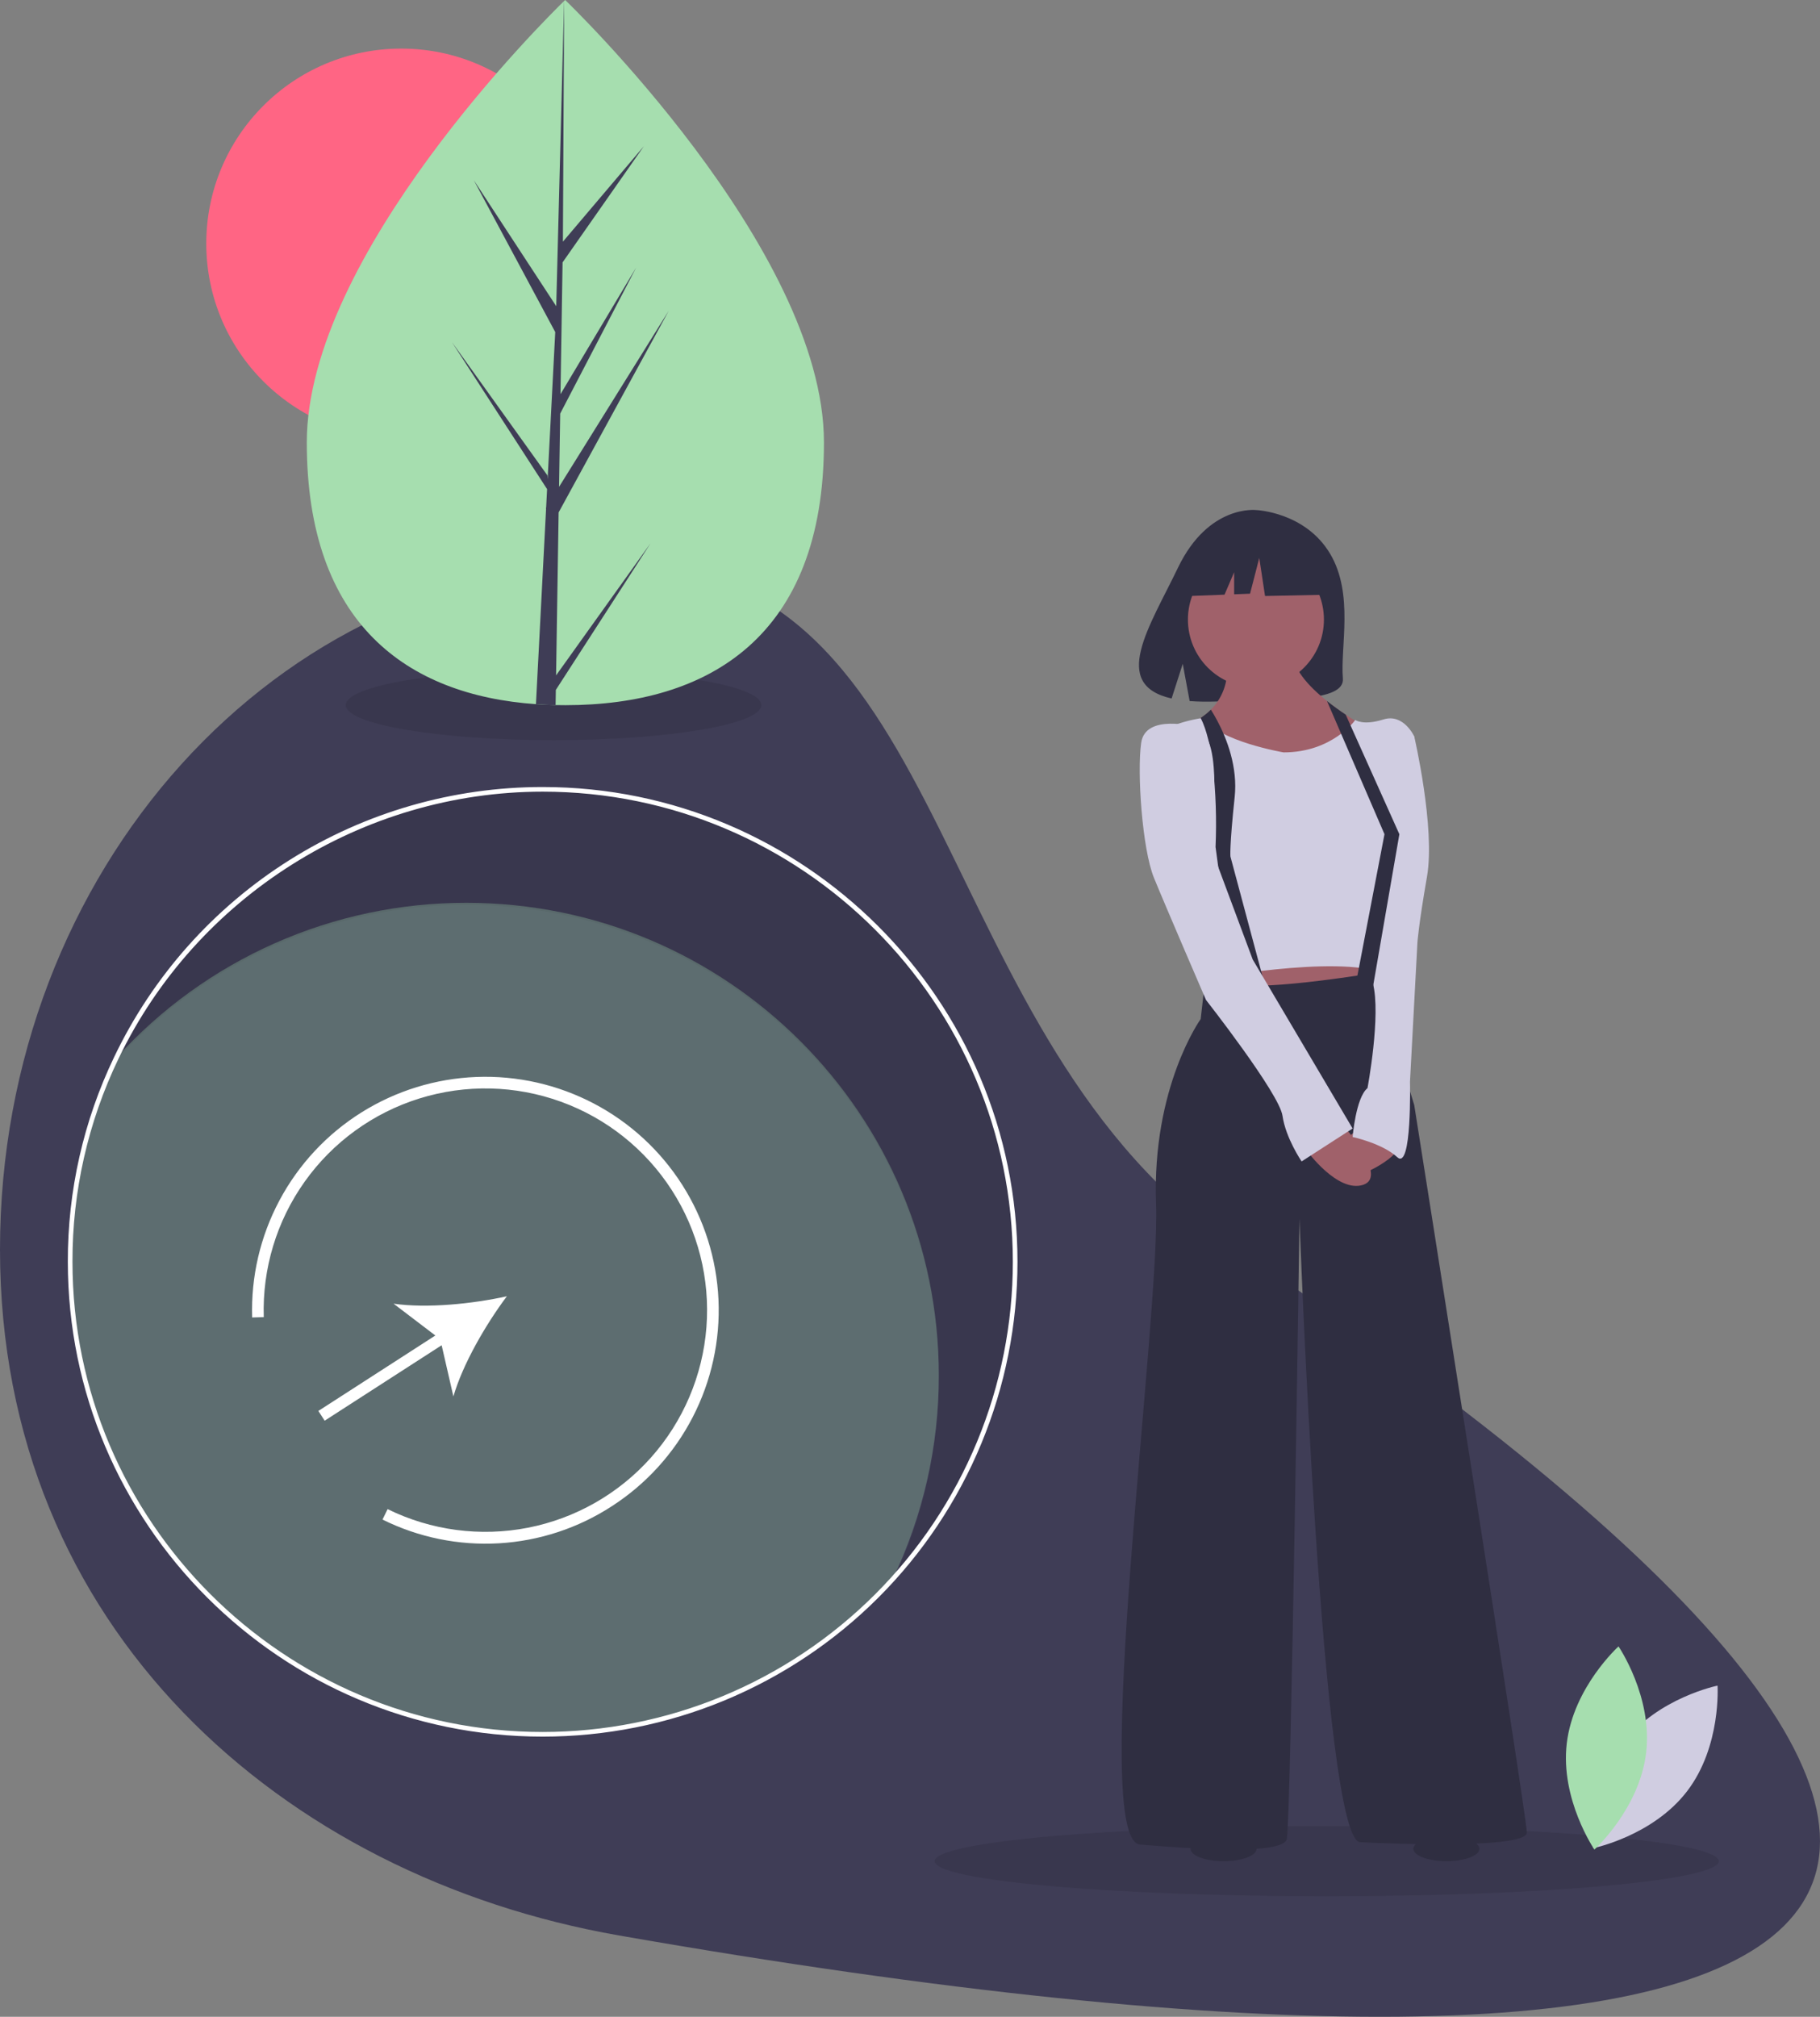 <svg width="241" height="267" viewBox="0 0 241 267" fill="none" xmlns="http://www.w3.org/2000/svg">
<rect x="0" y="0" width="241" height="267" fill="#808080" stroke="none"/>
<g clip-path="url(#clip0)">
<path d="M163.932 165.411C295.338 253.311 252.631 286.064 81.966 256.233C37.374 248.438 0 215.571 0 165.411C0 115.252 36.697 74.59 81.966 74.59C127.235 74.59 122.233 137.518 163.932 165.411Z" fill="#3F3D56"/>
<path opacity="0.1" d="M175.681 251.043C204.351 251.043 227.592 248.964 227.592 246.399C227.592 243.835 204.351 241.756 175.681 241.756C147.01 241.756 123.769 243.835 123.769 246.399C123.769 248.964 147.01 251.043 175.681 251.043Z" fill="black"/>
<path opacity="0.1" d="M73.299 97.986C88.495 97.986 100.814 95.907 100.814 93.342C100.814 90.778 88.495 88.699 73.299 88.699C58.103 88.699 45.784 90.778 45.784 93.342C45.784 95.907 58.103 97.986 73.299 97.986Z" fill="black"/>
<path opacity="0.1" d="M71.857 104.773C60.051 104.771 48.486 108.108 38.496 114.398C28.507 120.688 20.501 129.675 15.404 140.321C21.263 133.849 28.415 128.679 36.398 125.144C44.381 121.608 53.017 119.787 61.748 119.796C96.302 119.796 124.315 147.802 124.315 182.347C124.329 191.693 122.239 200.922 118.201 209.35C128.661 197.854 134.447 182.865 134.424 167.324C134.424 132.779 106.411 104.773 71.857 104.773Z" fill="black"/>
<path opacity="0.3" d="M124.315 182.074C124.329 191.42 122.239 200.649 118.201 209.077C112.341 215.548 105.189 220.719 97.207 224.254C89.224 227.789 80.588 229.611 71.857 229.601C37.303 229.601 9.289 201.596 9.289 167.051C9.275 157.705 11.365 148.476 15.404 140.047C21.263 133.576 28.415 128.406 36.398 124.871C44.381 121.335 53.017 119.513 61.748 119.523C96.302 119.523 124.315 147.529 124.315 182.074Z" fill="#A6DEAF"/>
<path d="M71.857 229.909C37.188 229.909 8.982 201.711 8.982 167.051C8.957 157.658 11.058 148.381 15.127 139.915C20.249 129.217 28.294 120.185 38.333 113.864C48.371 107.543 59.993 104.19 71.857 104.193C106.526 104.193 134.732 132.391 134.732 167.051C134.732 175.306 133.106 183.48 129.947 191.106C126.787 198.733 122.156 205.662 116.317 211.499C110.479 217.336 103.547 221.966 95.919 225.125C88.29 228.284 80.114 229.909 71.857 229.909V229.909ZM71.857 104.807C48.035 104.807 25.984 118.692 15.681 140.181C11.652 148.564 9.572 157.75 9.597 167.051C9.597 201.372 37.527 229.294 71.857 229.294C80.033 229.295 88.129 227.685 95.683 224.557C103.237 221.429 110.101 216.845 115.883 211.065C121.664 205.285 126.25 198.423 129.379 190.871C132.507 183.319 134.118 175.225 134.117 167.051C134.117 132.73 106.187 104.807 71.857 104.807V104.807Z" fill="white"/>
<path d="M215 230.703C210.456 236.644 210.976 244.674 210.976 244.674C210.976 244.674 218.863 243.071 223.407 237.129C227.952 231.188 227.432 223.158 227.432 223.158C227.432 223.158 219.545 224.761 215 230.703Z" fill="#D0CDE1"/>
<path d="M217.978 232.037C217.096 239.465 211.127 244.862 211.127 244.862C211.127 244.862 206.587 238.217 207.469 230.79C208.351 223.363 214.32 217.966 214.32 217.966C214.32 217.966 218.86 224.61 217.978 232.037Z" fill="#A6DEAF"/>
<path d="M53.132 58.054C67.39 58.054 78.949 46.498 78.949 32.244C78.949 17.989 67.39 6.433 53.132 6.433C38.873 6.433 27.314 17.989 27.314 32.244C27.314 46.498 38.873 58.054 53.132 58.054Z" fill="#FF6584"/>
<path d="M109.106 58.559C109.119 84.34 93.792 93.349 74.882 93.358C74.443 93.358 74.006 93.353 73.571 93.344C72.695 93.325 71.827 93.286 70.969 93.225C53.902 92.025 40.636 82.569 40.625 58.592C40.613 33.78 72.318 2.451 74.696 0.135C74.698 0.135 74.698 0.135 74.7 0.132C74.791 0.044 74.837 0 74.837 0C74.837 0 109.093 32.78 109.106 58.559Z" fill="#A6DEAF"/>
<path d="M73.634 89.415L86.149 71.916L73.603 91.335L73.571 93.344C72.694 93.325 71.827 93.286 70.969 93.225L72.306 67.433L72.295 67.233L72.318 67.195L72.445 64.758L59.849 45.303L72.482 62.932L72.514 63.449L73.524 43.962L62.739 23.856L73.654 40.537L74.696 0.135L74.7 7.24792e-05L74.7 0.132L74.539 31.994L85.257 19.358L74.494 34.738L74.219 52.187L84.229 35.437L74.18 54.752L74.028 64.455L88.555 41.139L73.972 67.84L73.634 89.415Z" fill="#3F3D56"/>
<path d="M176.142 73.33C172.86 67.787 166.368 67.528 166.368 67.528C166.368 67.528 160.041 66.72 155.982 75.162C152.2 83.032 146.979 90.63 155.142 92.472L156.616 87.884L157.53 92.814C158.692 92.897 159.858 92.917 161.022 92.873C169.764 92.591 178.09 92.956 177.822 89.82C177.465 85.651 179.299 78.664 176.142 73.33Z" fill="#2F2E41"/>
<path d="M161.664 125.348L162.508 133.787L182.064 131.678L182.486 125.348H161.664Z" fill="#A0616A"/>
<path d="M159.554 129.99L158.991 134.912C158.991 134.912 152.519 143.914 153.082 159.386C153.644 174.858 144.218 243.638 150.971 244.2C157.725 244.763 169.824 245.607 170.387 243.497C170.95 241.387 172.075 161.355 172.075 161.355C172.075 161.355 175.03 243.597 180.094 243.878C185.159 244.159 202.183 244.722 202.183 242.612C202.183 240.502 187.27 146.305 187.27 146.305L184.878 138.429L182.486 128.724C182.486 128.724 167.573 131.255 163.493 130.271C159.413 129.286 159.554 129.99 159.554 129.99Z" fill="#2F2E41"/>
<path d="M166.307 91.028C171.28 91.028 175.311 86.998 175.311 82.027C175.311 77.055 171.28 73.025 166.307 73.025C161.334 73.025 157.302 77.055 157.302 82.027C157.302 86.998 161.334 91.028 166.307 91.028Z" fill="#A0616A"/>
<path d="M182.064 96.936L180.355 99.423L179.26 101.013L177.421 103.687L168.276 104.391C168.276 104.391 166.055 103.673 163.491 102.625C162.545 102.237 161.55 101.804 160.604 101.344C156.937 99.563 153.993 97.39 157.302 95.951C157.89 95.699 158.454 95.396 158.989 95.046C159.476 94.728 159.929 94.361 160.341 93.951C161.189 93.102 161.817 92.059 162.17 90.912C162.523 89.766 162.591 88.55 162.367 87.371L171.231 86.106C170.973 88.353 173.209 90.805 175.715 92.806C176.538 93.466 177.392 94.075 178.195 94.612C180.301 96.022 182.064 96.936 182.064 96.936Z" fill="#A0616A"/>
<path d="M169.965 99.608C169.965 99.608 161.312 98.132 159.342 95.037C159.342 95.037 150.831 96.092 151.534 100.593C152.238 105.094 159.272 129.708 159.272 129.708C159.272 129.708 176.859 126.333 183.33 128.864L187.27 97.499C187.27 97.499 185.863 94.404 183.19 95.248C180.517 96.092 179.461 95.318 179.461 95.318C179.461 95.318 176.436 99.608 169.965 99.608Z" fill="#D0CDE1"/>
<path d="M177.843 148.978C177.843 148.978 183.893 155.729 180.516 156.854C177.14 157.98 173.06 152.353 173.06 152.353L177.843 148.978Z" fill="#A0616A"/>
<path d="M179.813 149.54C179.813 149.54 174.889 152.916 176.718 155.167C178.547 157.417 184.878 153.197 184.878 152.353C184.878 151.51 179.813 149.54 179.813 149.54Z" fill="#A0616A"/>
<path d="M167.714 131.255L163.634 131.959L160.96 112.127C161.115 108.529 160.996 104.924 160.604 101.344C160.306 98.953 159.808 96.655 158.989 95.046C159.476 94.728 159.929 94.361 160.341 93.951C161.321 95.503 163.107 98.788 163.491 102.625C163.592 103.586 163.592 104.555 163.493 105.516C162.789 112.127 162.93 113.392 162.93 113.392L167.714 131.255Z" fill="#2F2E41"/>
<path d="M158.287 96.233C158.287 96.233 151.675 94.404 151.112 98.343C150.549 102.281 151.253 112.408 152.8 116.205C154.348 120.003 159.694 132.381 159.694 132.381C159.694 132.381 169.402 144.758 169.824 147.712C170.246 150.666 172.356 153.76 172.356 153.76L179.11 149.4L165.885 127.036L160.116 111.564C160.116 111.564 162.508 97.499 158.287 96.233Z" fill="#D0CDE1"/>
<path d="M184.174 96.795L187.27 97.499C187.27 97.499 190.084 109.595 188.958 116.065C187.832 122.535 187.692 124.785 187.692 124.785L186.707 143.211C186.707 143.211 186.988 155.026 185.019 153.197C183.049 151.369 179.11 150.525 179.11 150.525C179.11 150.525 179.532 145.321 181.079 144.055C181.079 144.055 182.908 134.35 181.783 130.13C180.657 125.911 184.174 96.795 184.174 96.795Z" fill="#D0CDE1"/>
<path d="M185.3 110.439L181.712 131.185L179.532 130.271L183.33 110.439L179.26 101.013L175.715 92.806C176.538 93.466 177.392 94.075 178.195 94.612L180.355 99.423L185.3 110.439Z" fill="#2F2E41"/>
<path d="M174.691 72.796L168.277 69.437L159.419 70.811L157.586 78.903L162.148 78.728L163.423 75.755V78.679L165.528 78.598L166.749 73.865L167.513 78.903L174.996 78.75L174.691 72.796Z" fill="#2F2E41"/>
<path d="M162.02 246.399C164.434 246.399 166.391 245.666 166.391 244.761C166.391 243.855 164.434 243.122 162.02 243.122C159.605 243.122 157.648 243.855 157.648 244.761C157.648 245.666 159.605 246.399 162.02 246.399Z" fill="#2F2E41"/>
<path d="M191.527 246.399C193.942 246.399 195.899 245.666 195.899 244.761C195.899 243.855 193.942 243.122 191.527 243.122C189.113 243.122 187.156 243.855 187.156 244.761C187.156 245.666 189.113 246.399 191.527 246.399Z" fill="#2F2E41"/>
<path d="M81.021 199.403C76.549 202.312 71.396 204.005 66.07 204.316C60.744 204.626 55.429 203.542 50.65 201.172L51.327 199.792C57.087 202.621 63.617 203.485 69.915 202.252C76.214 201.018 81.935 197.755 86.202 192.962C90.469 188.169 93.048 182.11 93.543 175.712C94.038 169.315 92.423 162.931 88.944 157.539C85.466 152.147 80.315 148.042 74.281 145.855C68.247 143.667 61.663 143.517 55.535 145.426C49.407 147.335 44.075 151.2 40.353 156.427C36.631 161.655 34.725 167.958 34.927 174.372L33.391 174.419C33.22 169.022 34.468 163.676 37.009 158.912C39.55 154.148 43.295 150.133 47.872 147.267C52.449 144.401 57.697 142.784 63.093 142.578C68.49 142.372 73.846 143.584 78.629 146.092C83.411 148.601 87.452 152.318 90.349 156.875C93.246 161.431 94.897 166.667 95.139 172.061C95.382 177.454 94.205 182.817 91.728 187.615C89.251 192.412 85.559 196.477 81.021 199.403V199.403Z" fill="white"/>
<path d="M67.117 171.613C62.571 172.619 56.522 173.232 52.114 172.592L57.647 176.805L42.157 186.793L42.99 188.084L58.481 178.096L60.038 184.874C61.273 180.596 64.326 175.339 67.117 171.613Z" fill="white"/>
</g>
<defs>
<clipPath id="clip0">
<rect width="241" height="267" fill="white"/>
</clipPath>
</defs>
</svg>
